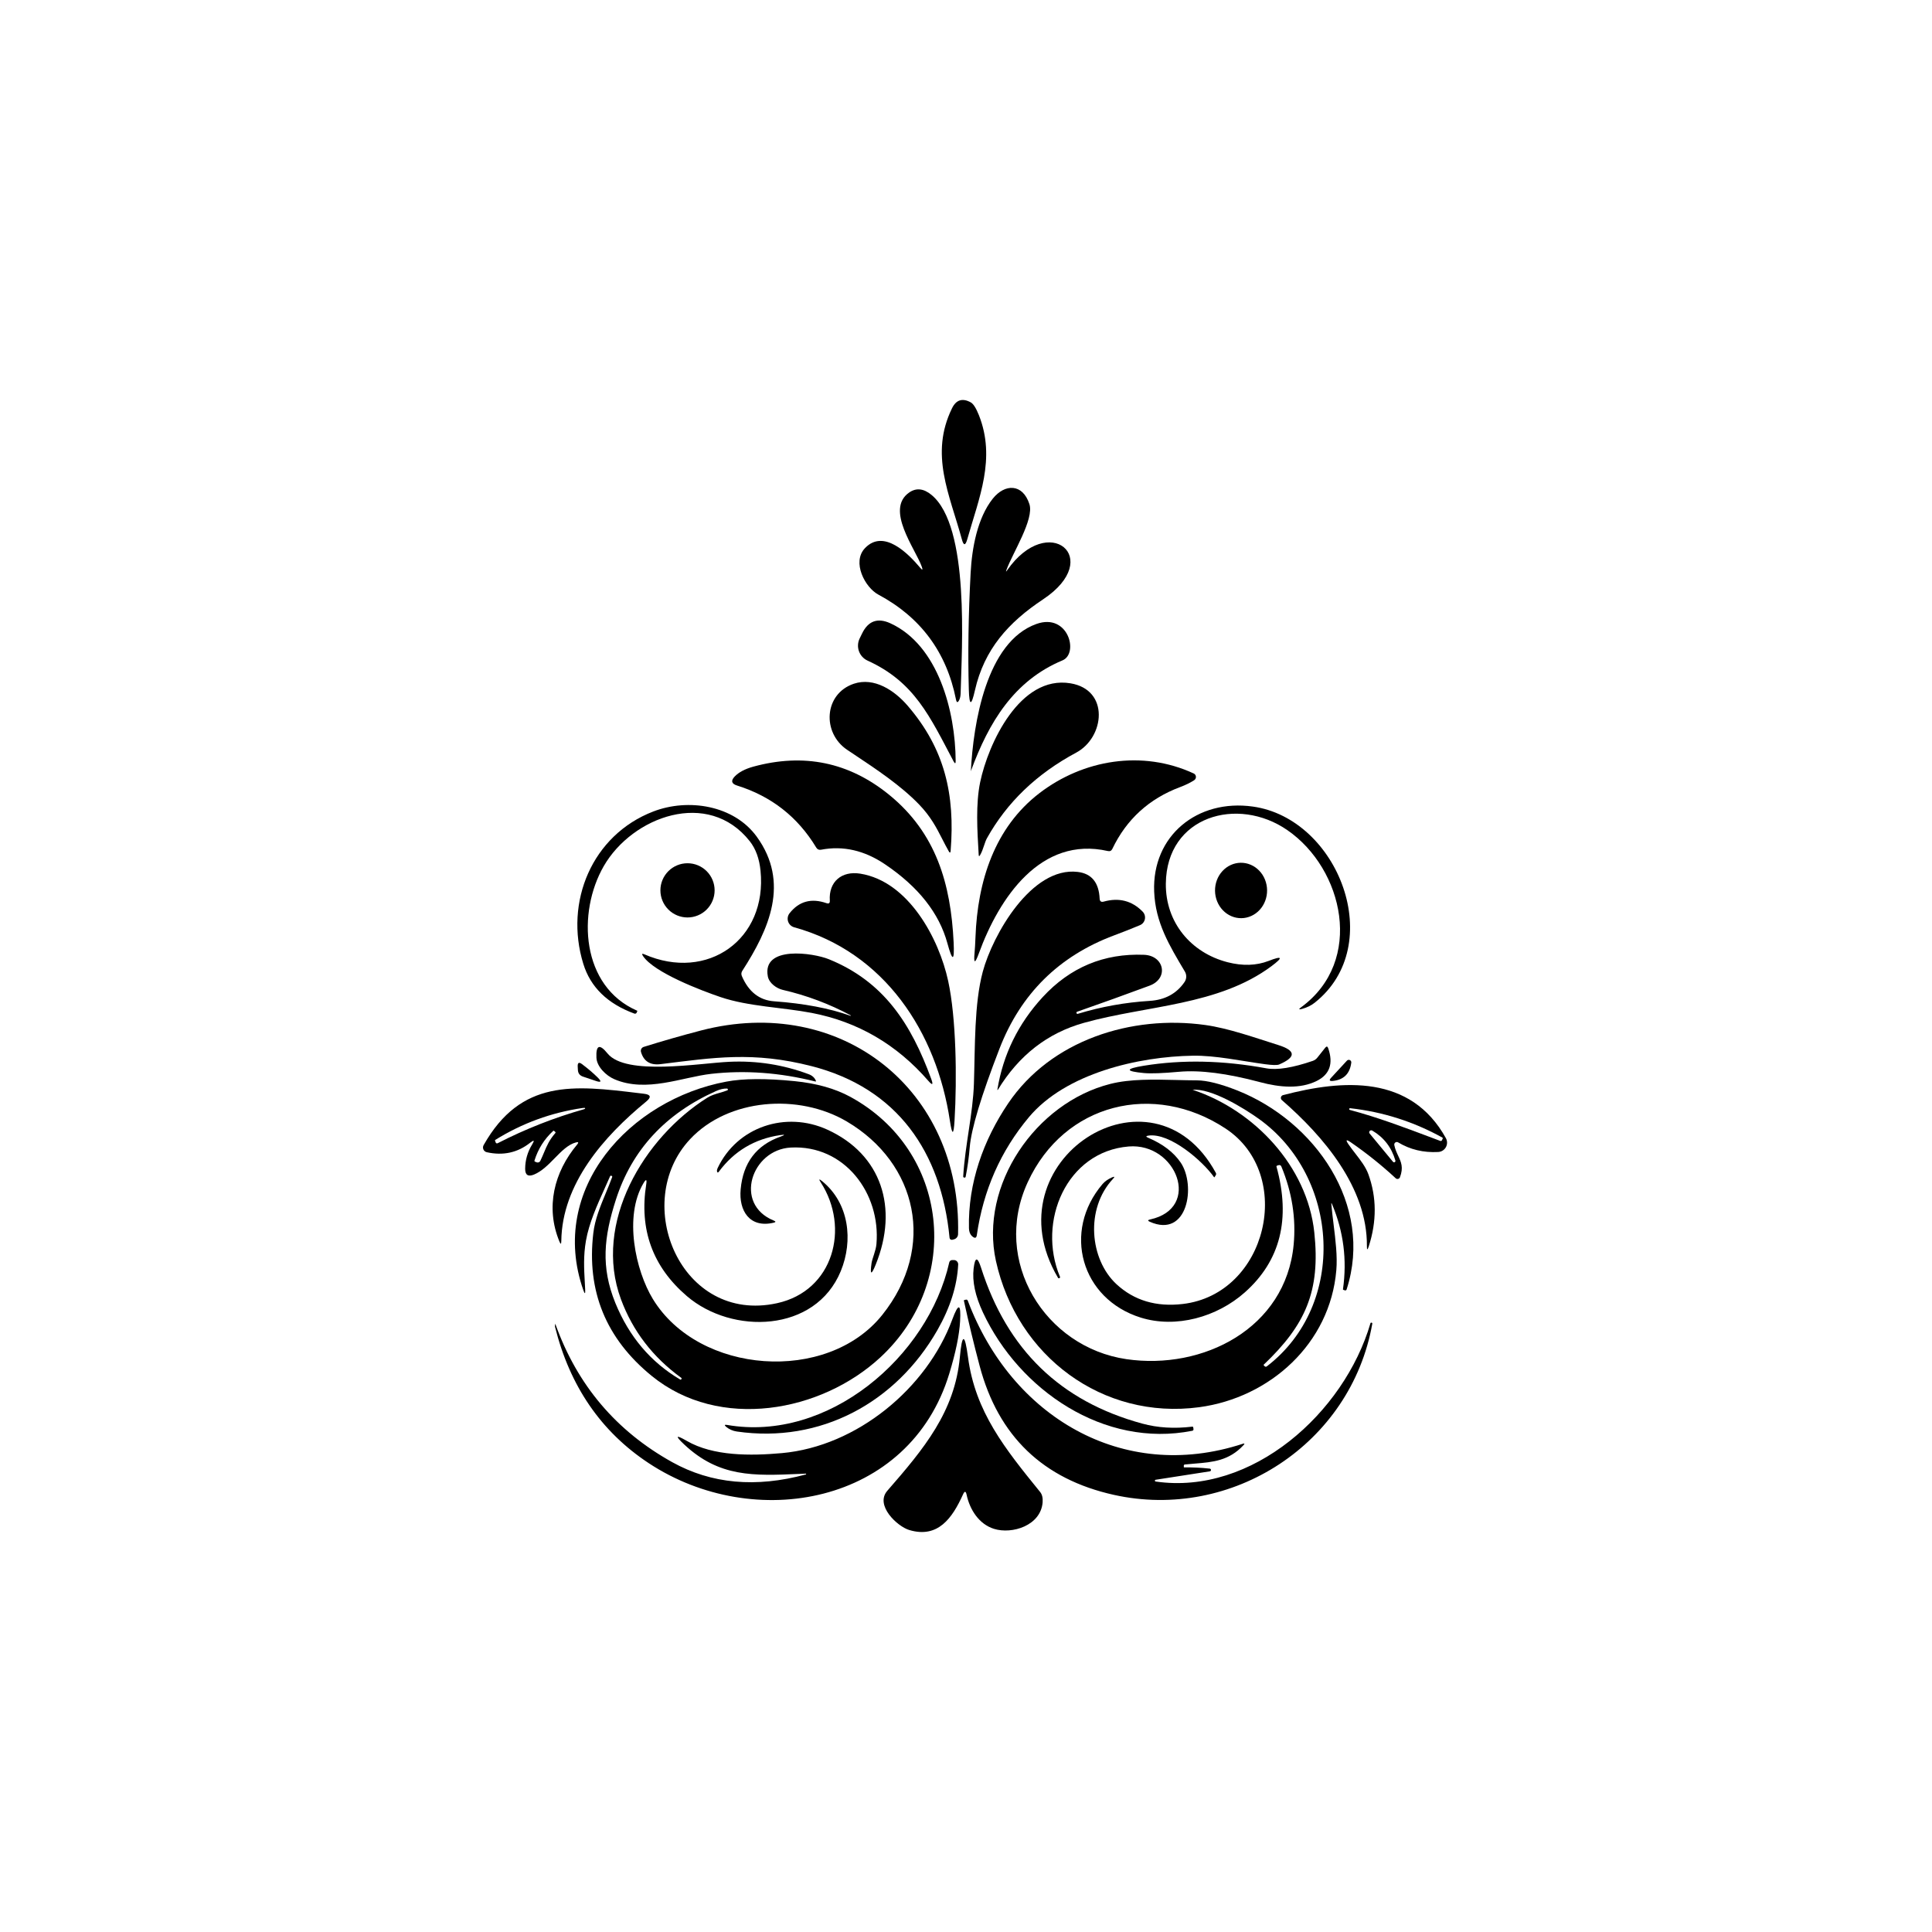 <svg width="512" height="512" viewBox="0 0 512 512" fill="none" xmlns="http://www.w3.org/2000/svg">
<rect width="512" height="512" fill="white"/>
<path d="M259.415 110.017C263.983 121.515 259.447 131.95 256.323 142.956C255.837 144.637 255.366 144.637 254.911 142.956C251.645 130.982 246.316 120.436 252.295 108.193C253.394 105.952 255.044 105.428 257.243 106.623C257.941 107.004 258.665 108.135 259.415 110.017Z" fill="black"/>
<path d="M266.884 151.155C277.827 135.439 292.814 147.936 276.431 158.831C267.202 164.953 260.826 172.105 258.368 182.936C257.417 187.155 256.877 187.107 256.751 182.794C256.476 173.352 256.634 163.034 257.226 151.837C257.575 145.224 259.018 137.295 263.078 132.172C266.266 128.16 271.008 128.08 272.8 133.584C274.116 137.612 268.343 146.556 266.71 151.06C266.53 151.546 266.588 151.578 266.884 151.155Z" fill="black"/>
<path d="M244.285 150.188C242.604 145.446 234.5 135.011 240.939 130.523C242.8 129.233 244.767 129.439 246.839 131.141C257.068 139.515 254.863 171.788 254.578 183.729C254.557 184.438 254.44 185.014 254.229 185.458C253.817 186.304 253.521 186.267 253.341 185.347C250.846 172.84 243.989 163.583 232.772 157.578C229.251 155.707 225.683 148.967 229.235 145.256C234.231 140.022 240.812 146.841 243.841 150.441C244.455 151.171 244.603 151.086 244.285 150.188Z" fill="black"/>
<path d="M235.944 165.174C248.678 170.995 253.182 188.582 253.261 201.618C253.272 202.411 253.087 202.459 252.706 201.761C246.426 189.898 242.366 180.732 229.917 175.07C229.391 174.831 228.918 174.488 228.526 174.063C228.134 173.637 227.831 173.137 227.634 172.592C227.438 172.047 227.352 171.468 227.382 170.889C227.412 170.309 227.557 169.741 227.808 169.218L228.458 167.886C230.076 164.545 232.571 163.641 235.944 165.174Z" fill="black"/>
<path d="M257.353 204.171C257.332 204.224 257.321 204.277 257.321 204.33C257.321 204.351 257.316 204.361 257.305 204.361C257.295 204.361 257.29 204.351 257.29 204.33C257.94 191.817 261.334 170.09 274.687 165.349C283.076 162.367 285.978 173.167 281.57 175.007C268.66 180.399 262.047 191.452 257.353 204.171Z" fill="black"/>
<path d="M258.511 248.37C259.066 233.495 263.57 219.333 275.432 210.214C287.057 201.285 302.741 198.668 316.348 204.98C316.514 205.056 316.656 205.175 316.76 205.325C316.863 205.476 316.923 205.652 316.935 205.835C316.946 206.019 316.908 206.202 316.824 206.367C316.74 206.532 316.614 206.672 316.459 206.772C315.423 207.438 314.175 208.046 312.716 208.596C304.512 211.673 298.533 217.128 294.78 224.963C294.537 225.47 294.14 225.66 293.591 225.533C275.813 221.489 264.775 237.903 259.383 252.716C258.368 255.486 257.998 255.401 258.273 252.462C258.368 251.436 258.447 250.072 258.511 248.37Z" fill="black"/>
<path d="M195.313 208.168C193.844 207.703 193.638 206.91 194.695 205.789C195.773 204.658 197.417 203.785 199.627 203.172C213.012 199.514 225.006 201.993 235.611 210.61C248.076 220.744 251.977 234.208 252.723 249.734C252.966 254.819 252.416 254.904 251.073 249.988C248.895 241.995 243.387 235.017 234.548 229.054C229.072 225.353 223.421 224.064 217.595 225.184C217.035 225.29 216.607 225.1 216.311 224.613C211.415 216.494 204.416 211.012 195.313 208.168Z" fill="black"/>
<path d="M225.446 269.082C219.758 266.037 213.752 263.785 207.43 262.326C205.86 261.961 203.83 260.597 203.481 258.742C201.927 250.495 215.55 252.525 219.657 254.206C234.2 260.106 241.447 271.302 246.792 285.94C247.373 287.536 247.109 287.695 245.999 286.415C237.615 276.773 227.317 270.779 215.106 268.431C207.398 266.957 198.375 266.75 190.968 264.245C185.957 262.548 173.318 257.758 170.399 253.35C170.019 252.779 170.14 252.631 170.764 252.906C187.543 260.216 203.386 248.893 201.546 230.735C201.229 227.552 200.283 224.957 198.708 222.948C187.702 208.96 167.592 216.382 160.012 229.514C152.907 241.836 154.001 261.39 168.845 267.845C168.898 267.866 168.914 267.903 168.893 267.956L168.734 268.336C168.712 268.395 168.678 268.449 168.634 268.495C168.59 268.54 168.537 268.577 168.478 268.602C168.419 268.627 168.355 268.64 168.29 268.641C168.225 268.642 168.161 268.63 168.1 268.606C160.995 265.994 156.491 261.607 154.588 255.443C149.497 238.965 156.951 221.299 173.096 215.066C182.373 211.482 194.473 213.369 200.547 221.727C209.365 233.891 203.83 246.261 196.709 257.298C196.434 257.732 196.398 258.187 196.598 258.662C198.396 262.849 201.25 265.08 205.162 265.355C213.071 265.926 219.811 267.205 225.382 269.193C225.397 269.201 225.415 269.203 225.431 269.199C225.447 269.194 225.461 269.184 225.47 269.169C225.478 269.154 225.48 269.137 225.476 269.12C225.471 269.104 225.461 269.09 225.446 269.082Z" fill="black"/>
<path d="M285.646 268.669C291.842 266.787 298.185 265.646 304.677 265.244C308.737 264.99 311.819 263.319 313.923 260.232C314.197 259.824 314.35 259.348 314.364 258.859C314.378 258.37 314.253 257.889 314.002 257.473C309.91 250.59 306.183 244.516 305.866 236.254C305.295 221.521 317.269 211.672 332.033 213.75C354.68 216.922 367.732 250.447 348.4 265.735C347.48 266.465 346.37 267.009 345.069 267.369C344.16 267.612 344.086 267.459 344.847 266.909C361.61 254.618 356.06 230.275 341.168 219.998C328.005 210.895 309.149 216.24 308.959 234.16C308.848 244.405 315.572 252.493 325.325 254.999C329.322 256.025 332.948 255.908 336.204 254.65C339.862 253.223 340.121 253.683 336.981 256.03C322.867 266.544 303.947 266.401 287.248 271.064C277.606 273.76 270.004 279.675 264.443 288.81C264.436 288.827 264.424 288.841 264.407 288.848C264.391 288.855 264.372 288.856 264.355 288.85C264.339 288.843 264.325 288.831 264.318 288.814C264.31 288.798 264.309 288.779 264.316 288.762C265.828 279.469 269.829 271.297 276.321 264.245C283.606 256.347 292.561 252.609 303.186 253.032C308.578 253.254 309.767 259.297 304.677 261.2C298.291 263.568 291.889 265.873 285.472 268.114C285.292 268.178 285.228 268.299 285.281 268.479C285.345 268.659 285.466 268.722 285.646 268.669Z" fill="black"/>
<path d="M189.382 235.953C189.382 237.858 188.625 239.685 187.278 241.033C185.93 242.38 184.103 243.137 182.198 243.137C180.292 243.137 178.465 242.38 177.118 241.033C175.771 239.685 175.014 237.858 175.014 235.953C175.014 234.048 175.771 232.22 177.118 230.873C178.465 229.526 180.292 228.769 182.198 228.769C184.103 228.769 185.93 229.526 187.278 230.873C188.625 232.22 189.382 234.048 189.382 235.953Z" fill="black"/>
<path d="M328.982 243.327C328.076 243.338 327.177 243.159 326.335 242.8C325.494 242.441 324.727 241.91 324.078 241.236C323.429 240.562 322.911 239.758 322.554 238.872C322.196 237.985 322.006 237.033 321.994 236.069C321.97 234.121 322.674 232.245 323.951 230.852C325.228 229.46 326.973 228.665 328.803 228.642C329.709 228.631 330.608 228.81 331.449 229.169C332.291 229.528 333.058 230.059 333.707 230.733C334.356 231.407 334.874 232.21 335.231 233.097C335.589 233.983 335.779 234.936 335.791 235.9C335.814 237.847 335.11 239.724 333.834 241.117C332.557 242.509 330.812 243.304 328.982 243.327Z" fill="black"/>
<path d="M219.911 238.664C219.578 233.653 223.067 230.735 227.983 231.528C240.781 233.589 248.853 248.75 251.28 259.994C253.389 269.732 253.643 285.559 252.961 297.009C252.728 300.91 252.321 300.926 251.74 297.057C248.219 273.538 234.422 252.35 210.459 245.737C210.086 245.634 209.745 245.441 209.465 245.174C209.185 244.907 208.976 244.576 208.855 244.208C208.734 243.841 208.706 243.45 208.773 243.069C208.839 242.689 208.999 242.33 209.238 242.026C211.743 238.844 215.005 237.95 219.023 239.346C219.657 239.568 219.953 239.341 219.911 238.664Z" fill="black"/>
<path d="M292.497 238.934C296.546 237.813 299.987 238.701 302.821 241.598C303.072 241.859 303.256 242.176 303.358 242.523C303.459 242.871 303.475 243.237 303.403 243.59C303.331 243.943 303.174 244.273 302.945 244.551C302.717 244.828 302.424 245.045 302.091 245.182C299.924 246.092 297.635 246.996 295.225 247.894C280.603 253.371 270.479 263.394 264.855 277.963C260.012 290.47 257.39 299.166 256.989 304.051C256.777 306.683 256.418 309.279 255.91 311.837C255.868 312.028 255.752 312.107 255.561 312.075H255.546C255.345 312.054 255.249 311.943 255.26 311.742C255.768 303.4 257.845 295.059 258.099 287.177C258.416 277.424 258.162 266.021 260.446 257.505C263.063 247.783 273.339 229.593 285.614 231.068C289.283 231.512 291.218 233.875 291.418 238.157C291.461 238.865 291.82 239.124 292.497 238.934Z" fill="black"/>
<path d="M267.186 292.394C278.509 275.647 299.84 268.907 319.394 271.635C325.563 272.492 332.604 275.013 338.71 276.932C343.446 278.412 343.536 280.136 338.979 282.102C338.472 282.313 337.219 282.287 335.221 282.023C328.893 281.166 322.121 279.676 316.142 279.771C301.695 279.993 282.442 284.417 272.689 296.042C265.183 304.997 260.573 315.437 258.86 327.363C258.754 328.05 258.421 328.199 257.861 327.807C257.174 327.332 256.814 326.544 256.783 325.444C256.513 313.566 260.605 302.116 267.186 292.394Z" fill="black"/>
<path d="M185.751 273.094C222.877 263.42 254.864 288.763 253.897 327.078C253.889 327.392 253.777 327.694 253.58 327.941C253.383 328.187 253.11 328.363 252.802 328.442L252.374 328.553C252.292 328.573 252.207 328.577 252.124 328.562C252.041 328.547 251.962 328.514 251.893 328.466C251.824 328.418 251.766 328.355 251.723 328.283C251.68 328.21 251.653 328.129 251.645 328.045C249.456 305.303 237.784 288.366 215.106 282.546C199.548 278.55 189.081 280.294 175.062 282.007C172.334 282.345 170.606 281.277 169.876 278.803C169.834 278.665 169.819 278.521 169.832 278.378C169.845 278.235 169.885 278.096 169.952 277.969C170.018 277.842 170.109 277.73 170.218 277.639C170.328 277.548 170.454 277.48 170.59 277.439C175.633 275.864 180.687 274.416 185.751 273.094Z" fill="black"/>
<path d="M312.416 284.037C308.123 284.428 305.036 284.539 303.154 284.37C298.164 283.894 298.143 283.249 303.091 282.435C313.272 280.775 324.109 281.003 335.601 283.117C338.456 283.635 342.564 282.974 347.924 281.135C348.4 280.97 348.819 280.666 349.129 280.263L351.207 277.646C351.545 277.223 351.804 277.271 351.984 277.789C353.4 281.859 352.386 284.751 348.939 286.463C344.546 288.636 339.186 288.192 333.92 286.781C325.177 284.444 318.009 283.529 312.416 284.037Z" fill="black"/>
<path d="M216.088 286.606C206.658 284.248 197.465 283.572 188.51 284.576C180.802 285.448 171.334 289.635 162.85 286.019C160.566 285.052 158.156 282.641 158.06 280.294C157.912 276.943 158.89 276.568 160.994 279.168C165.863 285.195 185.417 281.737 193.267 281.389C200.52 281.05 207.53 282.145 214.296 284.671C215.237 285.01 215.882 285.596 216.231 286.432C216.24 286.453 216.243 286.477 216.24 286.5C216.237 286.523 216.228 286.544 216.213 286.562C216.198 286.58 216.179 286.594 216.157 286.602C216.135 286.609 216.111 286.611 216.088 286.606Z" fill="black"/>
<path d="M356.963 281.071C357.059 280.97 357.185 280.902 357.322 280.877C357.46 280.852 357.601 280.87 357.728 280.93C357.854 280.99 357.958 281.087 358.025 281.209C358.093 281.331 358.121 281.471 358.105 281.61C357.735 284.549 356.101 286.167 353.204 286.463C352.305 286.547 352.163 286.262 352.776 285.606L356.963 281.071Z" fill="black"/>
<path d="M157.823 286.432L154.476 285.306C153.62 285.01 153.176 284.407 153.144 283.498L153.097 282.594C153.065 281.61 153.44 281.41 154.223 281.991C155.84 283.207 157.225 284.386 158.378 285.528C159.509 286.648 159.324 286.95 157.823 286.432Z" fill="black"/>
<path d="M192.68 377.62C219.466 382.267 245.935 359.589 251.564 334.547C251.605 334.368 251.706 334.209 251.85 334.096C251.995 333.984 252.174 333.924 252.357 333.929H252.833C252.982 333.933 253.13 333.967 253.266 334.029C253.402 334.091 253.524 334.18 253.626 334.291C253.728 334.402 253.807 334.532 253.859 334.674C253.911 334.816 253.934 334.967 253.927 335.118C253.653 340.732 251.818 346.521 248.424 352.484C237.403 371.784 217.341 382.568 195.265 379.365C194.187 379.206 193.246 378.794 192.442 378.128C191.914 377.673 191.993 377.504 192.68 377.62Z" fill="black"/>
<path d="M260.494 347.821C258.443 343.434 257.618 339.554 258.02 336.181C258.39 333.051 259.05 332.988 260.002 335.991C266.916 357.654 280.999 371.372 302.726 377.271C306.775 378.382 311.179 378.651 315.936 378.08C316.106 378.059 316.201 378.133 316.222 378.302L316.285 378.699C316.317 378.963 316.206 379.122 315.952 379.174C292.56 383.805 270.104 368.375 260.494 347.821Z" fill="black"/>
<path fill-rule="evenodd" clip-rule="evenodd" d="M251.93 225.47C253.119 210.594 250.407 198.494 240.543 187.028C237.022 182.936 231.662 179.4 226.286 181.192C218.325 183.872 217.786 194.228 224.541 198.732C225.127 199.124 225.718 199.517 226.312 199.913L226.313 199.914L226.314 199.915C232.334 203.925 238.704 208.169 243.525 213.148C246.658 216.387 248.176 219.356 249.717 222.371C250.259 223.431 250.804 224.496 251.422 225.581C251.708 226.089 251.877 226.051 251.93 225.47ZM260.786 224.07C261.023 223.362 261.248 222.69 261.54 222.155C266.858 212.619 274.751 205.049 285.218 199.446C292.767 195.402 294.115 182.794 283.664 181.081C270.263 178.876 261.873 197.114 259.748 207.312C258.558 213.092 258.976 220.048 259.354 226.316L259.368 226.548C259.389 226.961 259.505 226.993 259.717 226.644C260.188 225.858 260.496 224.937 260.786 224.07Z" fill="black"/>
<path fill-rule="evenodd" clip-rule="evenodd" d="M162.216 311.98C162.29 311.8 162.237 311.674 162.057 311.6H162.041C161.861 311.525 161.735 311.578 161.661 311.758C161.222 312.765 160.761 313.788 160.294 314.823L160.294 314.823L160.294 314.823C158.248 319.361 156.099 324.128 155.285 328.791C154.581 332.792 154.779 336.303 154.973 339.753C155.011 340.419 155.048 341.083 155.079 341.747C155.142 342.963 154.973 343 154.572 341.858C145.199 315.009 166.957 291.395 192.506 286.638C196.957 285.802 202.973 285.76 210.554 286.511C216.369 287.092 221.285 288.472 225.302 290.65C251.565 304.939 255.07 339.495 233.375 359.652C217.627 374.29 190.635 379.222 172.73 364.647C160.582 354.762 155.417 342.138 157.236 326.776C157.657 323.143 159.101 319.657 160.557 316.142L160.557 316.142C161.129 314.762 161.702 313.379 162.216 311.98ZM180.517 365.123C180.654 365.219 180.675 365.34 180.58 365.488H180.564C180.48 365.636 180.364 365.663 180.216 365.567C172.434 360.968 166.72 354.212 163.072 345.3C159.187 335.753 160.027 327.823 163.231 317.88C167.46 304.748 176.298 295.17 189.747 289.143C190.825 288.667 191.798 288.446 192.665 288.477C192.723 288.482 192.778 288.507 192.822 288.546C192.865 288.586 192.894 288.639 192.904 288.695C192.913 288.751 192.902 288.808 192.873 288.855C192.844 288.902 192.798 288.937 192.744 288.953C192.075 289.217 191.395 289.414 190.722 289.609C189.578 289.94 188.456 290.264 187.447 290.904C170.637 301.481 157.062 324.081 164.563 344.332C167.682 352.738 173 359.668 180.517 365.123ZM205.908 345.364C220.91 342.097 225.287 325.381 217.516 313.36C216.924 312.451 217.046 312.34 217.881 313.027C225.065 318.879 226.144 328.775 222.813 336.863C216.073 353.23 193.982 353.737 182.024 343.476C172.953 335.705 169.363 325.831 171.256 313.852C171.467 312.478 171.219 312.388 170.51 313.582C165.309 322.352 168.401 336.673 173.016 344.253C185.212 364.251 219.197 366.726 233.803 348.472C248.156 330.52 243.144 308.254 224.399 297.2C211.633 289.683 192.998 291.078 182.88 301.894C167.101 318.752 180.438 350.93 205.908 345.364Z" fill="black"/>
<path fill-rule="evenodd" clip-rule="evenodd" d="M352.824 319.18C352.977 320.928 353.199 322.725 353.421 324.528C353.934 328.696 354.451 332.896 354.141 336.594C352.507 356.052 336.569 370.405 317.792 372.926C292.211 376.352 269.517 359.414 263.935 334.183C259.494 314.121 274.449 292.236 294.273 287.241C299.532 285.911 305.776 286.064 311.835 286.213C313.652 286.257 315.453 286.301 317.205 286.305C319.838 286.316 323.416 287.214 327.942 289.001C348.384 297.137 364.116 319.212 356.868 341.716C356.854 341.764 356.83 341.808 356.798 341.846C356.766 341.884 356.726 341.915 356.682 341.938C356.637 341.96 356.589 341.973 356.539 341.976C356.489 341.978 356.439 341.971 356.392 341.954L355.98 341.811C355.917 341.79 355.89 341.742 355.901 341.668C357.011 333.855 356.049 326.343 353.014 319.133C352.845 318.72 352.782 318.736 352.824 319.18ZM316.174 288.842C316.121 288.821 316.063 288.81 316 288.81C320.98 288.334 329.623 293.663 333.619 296.517C354.981 311.805 357.154 345.664 335.712 362.11C335.627 362.175 335.52 362.205 335.411 362.193C335.302 362.181 335.2 362.129 335.126 362.047L334.872 361.761C334.84 361.729 334.84 361.703 334.872 361.682C345.957 351.151 349.97 342.223 348.304 326.602C346.433 308.983 332.287 294.202 316.174 288.842ZM292.195 313.772C292.798 313.074 293.622 312.493 294.669 312.028C295.388 311.721 295.483 311.848 294.955 312.408C287.548 320.338 288.77 333.754 295.89 340.336C300.563 344.649 306.415 346.394 313.446 345.569C335.855 342.937 343.245 311.25 324.785 299.071C305.802 286.558 282.045 292.315 272.372 313.265C262.698 334.198 276.971 357.035 298.507 360.191C318.743 363.157 340.739 352.087 342.833 329.837C343.488 322.87 342.404 315.976 339.582 309.157C339.434 308.798 339.175 308.676 338.805 308.792L338.408 308.919C338.292 308.962 338.249 309.046 338.281 309.173C342.108 323.034 339.307 334.145 329.876 342.508C322.517 349.042 311.67 352.087 302.329 349.185C286.486 344.253 281.459 326.348 292.195 313.772Z" fill="black"/>
<path fill-rule="evenodd" clip-rule="evenodd" d="M357.376 303.274C357.943 304.105 358.57 304.913 359.195 305.719C360.562 307.481 361.923 309.234 362.641 311.203C364.84 317.293 364.872 323.658 362.736 330.297C362.398 331.344 362.234 331.318 362.244 330.218C362.371 314.756 350.762 301.149 339.709 291.538C339.603 291.448 339.523 291.33 339.48 291.198C339.436 291.066 339.429 290.924 339.46 290.789C339.491 290.653 339.559 290.528 339.656 290.428C339.753 290.328 339.875 290.257 340.01 290.222C355.98 286.035 373.853 284.798 383.178 301.624C383.38 301.991 383.485 302.403 383.485 302.821C383.484 303.239 383.378 303.651 383.175 304.017C382.972 304.383 382.68 304.691 382.325 304.914C381.971 305.136 381.566 305.265 381.148 305.288C377.236 305.499 373.7 304.654 370.539 302.751C370.424 302.678 370.291 302.64 370.155 302.644C370.02 302.647 369.888 302.69 369.778 302.769C369.667 302.847 369.582 302.956 369.534 303.083C369.486 303.21 369.477 303.348 369.508 303.48C369.738 304.593 370.152 305.478 370.542 306.313C371.31 307.954 371.986 309.4 370.998 311.996C370.957 312.102 370.89 312.196 370.803 312.27C370.717 312.344 370.614 312.396 370.503 312.421C370.391 312.446 370.276 312.444 370.166 312.414C370.056 312.384 369.955 312.328 369.872 312.25C366.13 308.782 362.154 305.6 357.946 302.703C356.731 301.868 356.54 302.058 357.376 303.274ZM381.64 302.338C380.897 302.059 380.153 301.779 379.408 301.498C372.276 298.809 365.031 296.078 357.709 294.139C357.582 294.097 357.529 294.012 357.55 293.885C357.582 293.737 357.682 293.674 357.851 293.695C366.489 294.657 374.62 297.248 382.242 301.466C382.348 301.519 382.38 301.604 382.337 301.72L382.163 302.116C382.068 302.359 381.894 302.434 381.64 302.338ZM369.78 307.802C369.813 307.724 369.818 307.636 369.793 307.555C368.768 304.056 366.722 301.407 363.656 299.61C363.546 299.549 363.417 299.528 363.293 299.55C363.168 299.572 363.055 299.636 362.974 299.731C362.893 299.825 362.848 299.944 362.848 300.067C362.848 300.19 362.893 300.309 362.974 300.403L369.159 307.888C369.212 307.955 369.286 308 369.369 308.018C369.452 308.035 369.538 308.023 369.614 307.984C369.689 307.945 369.748 307.88 369.78 307.802Z" fill="black"/>
<path fill-rule="evenodd" clip-rule="evenodd" d="M140.505 302.83C137.175 305.473 133.342 306.314 129.007 305.351C128.811 305.308 128.628 305.219 128.472 305.092C128.316 304.965 128.193 304.803 128.111 304.62C128.029 304.436 127.992 304.236 128.001 304.035C128.011 303.835 128.068 303.639 128.167 303.464C138.092 285.913 152.089 287.609 169.236 289.686L169.238 289.686C169.707 289.743 170.179 289.8 170.653 289.857C172.471 290.069 172.672 290.756 171.255 291.919C160.059 301.101 148.926 313.709 148.752 328.902C148.741 329.769 148.572 329.8 148.244 328.997C144.517 319.973 146.817 310.617 152.97 303.29C153.404 302.761 153.293 302.581 152.637 302.751C150.57 303.292 148.813 305.085 147.001 306.933C145.31 308.659 143.571 310.433 141.488 311.283C139.934 311.906 139.162 311.383 139.173 309.713C139.194 307.408 139.812 305.267 141.028 303.29C141.715 302.169 141.541 302.016 140.505 302.83ZM154.381 293.632C154.804 293.568 155.032 293.584 155.063 293.679V293.695C155.084 293.801 154.994 293.885 154.794 293.949C146.875 296.19 139.257 299.188 131.941 302.941C131.655 303.089 131.455 303.01 131.338 302.703L131.18 302.259C131.159 302.185 131.185 302.127 131.259 302.085C138.374 297.665 146.082 294.848 154.381 293.632ZM144.189 305.384C144.926 303.63 145.552 302.139 147.15 300.292C147.266 300.165 147.256 300.049 147.118 299.943L146.801 299.674C146.738 299.621 146.674 299.626 146.611 299.689C144.264 301.846 142.609 304.463 141.647 307.54C141.605 307.677 141.647 307.778 141.774 307.841L142.186 308.015C142.37 308.094 142.577 308.1 142.763 308.032C142.949 307.964 143.1 307.827 143.185 307.651C143.583 306.827 143.895 306.085 144.189 305.384Z" fill="black"/>
<path fill-rule="evenodd" clip-rule="evenodd" d="M306.294 392.147C306.231 392.147 306.17 392.172 306.126 392.217C306.081 392.262 306.056 392.322 306.056 392.385C306.056 392.448 306.081 392.509 306.126 392.553C306.17 392.598 306.231 392.623 306.294 392.623C331.811 396.318 356.218 374.433 363.18 350.692C363.222 350.544 363.317 350.486 363.465 350.518H363.481C363.629 350.549 363.693 350.644 363.671 350.803C358.026 382.648 326.467 403.09 295.209 396.159C276.432 391.994 264.569 380.607 259.621 361.999C258.088 356.237 256.693 350.454 255.434 344.65C255.424 344.597 255.445 344.565 255.498 344.555L255.878 344.444C256.185 344.348 256.391 344.449 256.497 344.745C267.963 375.226 297.35 393.067 329.305 382.632C329.845 382.452 329.918 382.574 329.527 382.997C325.69 387.129 321.364 387.482 316.637 387.867C315.777 387.937 314.904 388.008 314.017 388.103C313.816 388.124 313.716 388.235 313.716 388.436L313.732 388.833C313.732 388.864 313.748 388.88 313.779 388.88C316.042 388.838 318.299 388.944 320.551 389.198C320.648 389.195 320.742 389.232 320.811 389.299C320.881 389.366 320.922 389.458 320.924 389.554C320.926 389.651 320.89 389.745 320.823 389.815C320.756 389.884 320.664 389.925 320.567 389.927L306.294 392.147ZM213.551 390.529C212.915 390.555 212.286 390.582 211.665 390.608C199.698 391.117 190.597 391.504 181.31 382.79C178.836 380.464 179.069 380.152 182.008 381.854C189.018 385.914 198.882 385.835 207.208 385.09C227.127 383.298 245.65 367.851 252.358 349.693C254.007 345.241 254.7 345.39 254.436 350.137C254.224 353.816 253.267 358.452 251.565 364.045C241.019 398.744 199.833 406.166 171.922 387.754C159.309 379.433 151.03 367.391 147.087 351.627C147.065 351.532 147.06 351.437 147.071 351.342C147.113 351.162 147.129 351.056 147.118 351.025C147.087 350.707 147.124 350.702 147.229 351.009C153.002 367.079 163.305 379.238 178.138 387.484C188.5 393.246 200.314 394.33 213.583 390.735C213.603 390.724 213.619 390.708 213.629 390.687C213.639 390.667 213.643 390.644 213.639 390.621C213.636 390.599 213.626 390.578 213.61 390.561C213.594 390.545 213.574 390.534 213.551 390.529ZM255.212 396.033C255.635 395.092 255.952 395.124 256.164 396.128C256.989 400.014 259.399 403.915 263.443 405.168C268.248 406.658 275.797 404.279 276.305 398.158C276.4 396.963 276.178 396.038 275.639 395.383L275.607 395.344C266.375 383.958 258.445 374.179 256.529 359.653C255.683 353.288 254.964 353.283 254.372 359.637C253.04 374.116 244.857 383.933 235.151 395.066C231.789 398.919 237.815 404.533 240.955 405.469C248.567 407.753 252.374 402.313 255.212 396.033Z" fill="black"/>
<path d="M304.295 301.529C308.165 303.168 311.035 305.361 312.907 308.11C316.967 314.105 314.826 328.267 304.708 323.779C304.116 323.515 304.137 323.314 304.771 323.176C318.584 320.179 311.733 302.797 299.125 303.828C282.616 305.176 274.782 323.731 280.903 338.353C280.967 338.522 280.919 338.644 280.761 338.718C280.602 338.802 280.475 338.771 280.38 338.623C262.031 307.587 305.358 279.802 322.2 310.806C322.327 311.039 322.316 311.261 322.168 311.472L321.867 311.948C321.814 312.022 321.767 312.022 321.724 311.948C318.679 307.634 310.036 300.165 304.375 300.942C303.635 301.048 303.608 301.243 304.295 301.529Z" fill="black"/>
<path d="M206.763 300.815C199.976 301.819 194.557 305.05 190.508 310.505C190.265 310.833 190.101 310.801 190.016 310.41C189.974 310.177 190.022 309.908 190.159 309.601C195.329 298.595 208.254 294.345 219.26 299.372C233.644 305.938 238.148 320.116 232.09 335.086C230.906 338.015 230.531 337.914 230.964 334.785C231.17 333.421 232.106 331.502 232.265 329.71C233.438 316.246 223.812 303.337 209.539 304.114C199.167 304.685 194.33 319.085 205.051 323.462C205.643 323.705 205.627 323.895 205.003 324.033C198.675 325.523 195.757 320.845 196.281 315.199C196.915 308.147 200.441 303.485 206.859 301.212C208.117 300.757 208.085 300.625 206.763 300.815Z" fill="black"/>
</svg>
